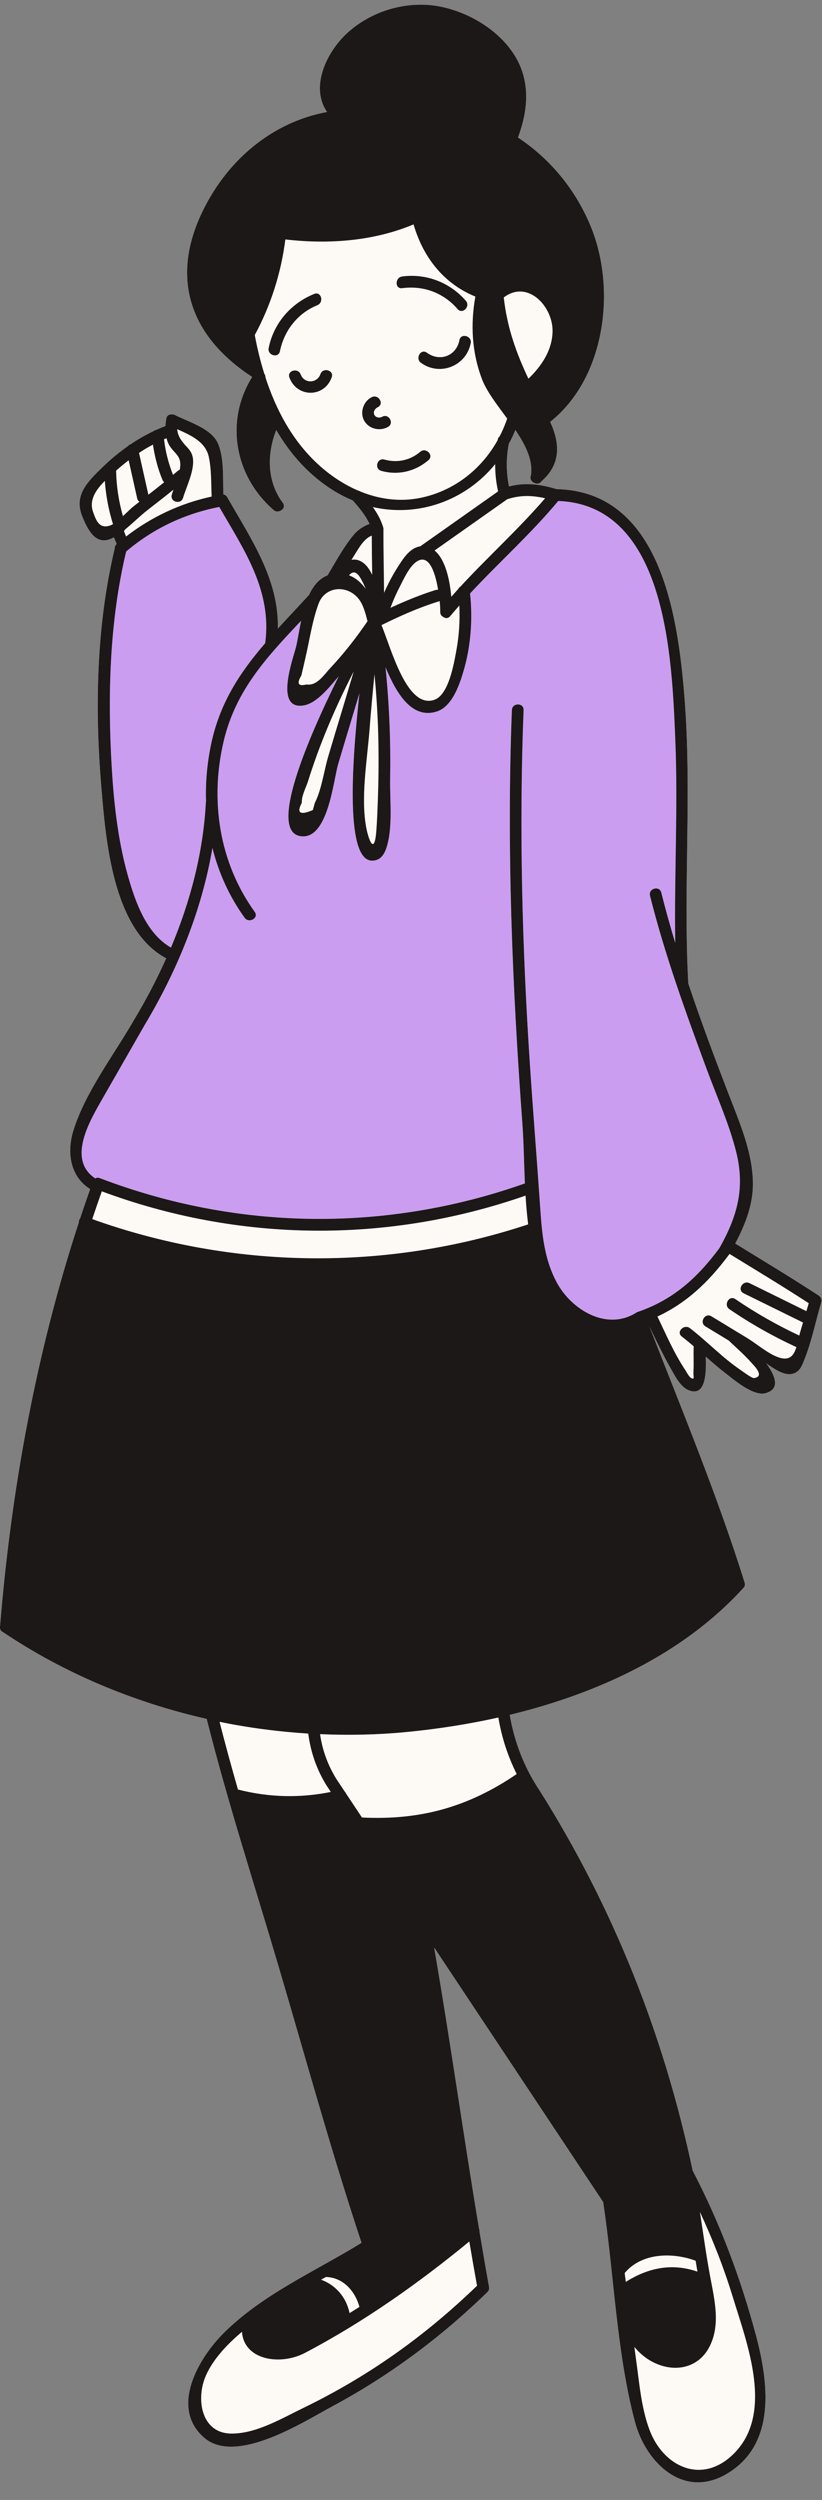 <svg xmlns="http://www.w3.org/2000/svg" xmlns:xlink="http://www.w3.org/1999/xlink" preserveAspectRatio="xMidYMid meet"
  version="1.0" viewBox="-0.0 -0.9 158.0 480.5" zoomAndPan="magnify" style="fill: rgb(0, 0, 0);"
  original_string_length="16878">
  <rect x="-0.0" y="-0.9" width="158.0" height="480.5" fill="#808080" stroke="none"/>
  <g id="__id276_ss9twpl4nl">
    <path
      d="M157.86,249.39c-1.09,3.68-1.87,7.68-3.32,11.22c-0.44,1.08-0.82,2.11-2.06,2.5 c-1.73,0.54-3.71-0.96-5.19-1.96c1.81,2.48,2.69,4.94-0.14,5.72c-2.3,0.64-5.94-2.47-7.55-3.71c-1.36-1.05-2.65-2.17-3.94-3.3 c0.09,3,0.06,7.73-3.23,6.47c-1.63-0.62-2.71-2.8-3.51-4.21c-1.48-2.61-2.78-5.32-4.08-8.03c6.34,16.29,13.07,32.5,18.29,49.19 c0.14,0.46,0,0.83-0.27,1.07c-0.01,0.01-0.01,0.02-0.02,0.02c-11.55,12.67-27.96,20.24-44.86,24.33c0.9,5.29,2.8,10.16,5.8,14.64 c14.22,22.62,23.81,46.85,29.36,72.96c5.27,10.15,9.18,20.52,12.14,31.57c2.44,9.09,3.99,20.98-5.49,26.66 c-8.41,5.04-15.69-2.09-17.78-10.07c-3.56-13.57-3.97-28.29-6.08-42.13c-10.83-16.3-21.65-32.61-32.48-48.91 c3.1,17.97,5.63,36.04,8.62,54.03c0.09,0.17,0.12,0.36,0.09,0.55c0.59,3.52,1.19,7.03,1.82,10.54c0,0.02,0,0.04,0,0.06 c0.1,0.34,0.04,0.72-0.29,1.04c-8.88,8.66-18.86,16.1-29.8,21.96c-5.39,2.89-18.51,11.4-24.67,6.02c-6.65-5.81-0.99-15.3,3.66-19.98 c7.55-7.58,17.61-11.91,26.61-17.46c-5.84-17.62-10.74-35.52-16-53.32c-4.65-15.76-9.75-31.44-13.76-47.38 c-13.98-3.17-27.4-8.77-39.17-16.69c0,0,0,0-0.01-0.01c-0.34-0.15-0.59-0.47-0.55-0.97c2.1-26.12,6.94-52.73,15.15-77.75 c-0.01-0.3,0.09-0.59,0.26-0.81c0.62-1.88,1.26-3.75,1.92-5.6c-3.85-2.41-4.54-7.05-3.21-11.3c2.33-7.45,7.85-14.59,11.7-21.32 c2.26-3.76,4.32-7.69,6.13-11.74c-10.33-5.46-11.62-22.87-12.47-32.89c-1.28-15.08-0.97-31.11,2.58-45.91 c-0.02-0.23,0.05-0.46,0.23-0.68c0.04-0.06,0.09-0.12,0.14-0.17c-0.19-0.42-0.37-0.84-0.54-1.27c-0.03,0.02-0.06,0.04-0.08,0.05 c-3.34,1.83-4.92-1.43-6-4.08c-1.66-4.07,1.03-6.66,3.94-9.49c1.48-1.44,3.1-2.78,4.8-3.98c0.14-0.17,0.33-0.3,0.55-0.38 c1.39-0.94,2.85-1.78,4.36-2.5c0.13-0.12,0.31-0.19,0.49-0.23c0.61-0.28,1.22-0.53,1.85-0.77c0.02-0.41,0.07-0.81,0.13-1.21 c0-0.02,0-0.03,0.01-0.05c0.01-0.06,0.02-0.12,0.03-0.18c0.1-0.6,0.54-0.82,1-0.8c0.2-0.02,0.43,0.01,0.65,0.12 c2.64,1.35,7.11,2.58,8.33,5.58c1.12,2.76,0.89,6.53,0.98,9.68c0.28,0.04,0.55,0.21,0.74,0.53c4.62,8.09,9.94,15.77,9.74,25.25 c1.94-2.12,3.96-4.25,6-6.48c0.8-1.72,1.92-3.11,3.55-3.75c1.58-2.63,3.09-5.46,5.02-7.78c0.71-0.86,1.85-1.7,3.05-2.09 c-0.78-1.68-2.04-3.2-3.24-4.54c-1.51-0.62-3-1.4-4.44-2.37c-4.38-2.92-7.7-6.77-10.25-11.14c-1.8,4.56-1.81,9.75,1.16,13.86 c0.15,0.16,0.25,0.33,0.28,0.51c0.14,0.48-0.16,0.9-0.59,1.11c-0.4,0.24-0.92,0.27-1.36-0.11c-7.52-6.54-9.39-17.12-4.12-25.58 c-11.51-7.5-15.74-18.31-9.88-31.1c4.74-10.35,13.57-17.85,24.27-19.83c-3.14-4.55-0.41-10.91,3.41-14.72 C71,1.25,78.17-0.94,84.7,0.38c5.37,1.09,10.86,4.33,13.93,8.92c3.4,5.08,2.96,10.81,0.93,16.23c6.18,4.09,11.11,10.02,14.03,17.18 c4.91,12.04,2.74,29.03-7.77,37.42c-0.02,0.02-0.05,0.03-0.07,0.05c1.92,4.17,2.08,8.17-1.69,11.44c-0.26,0.43-0.76,0.52-1.21,0.36 c-0.64-0.19-1.1-0.88-0.8-1.48c0.45-2.93-1.04-5.87-2.99-8.76c-0.37,0.92-0.79,1.81-1.26,2.66c-0.53,2.75-0.51,5.48,0.04,8.2 c3.14-0.82,5.94-0.44,9.16,0.51c19.92,0.45,23.29,24.33,24.54,39.71c1.5,18.43-0.25,36.89,0.76,55.31 c2.36,7.06,4.97,14.03,7.64,20.97c2.15,5.6,4.81,11.56,4.78,17.67c-0.02,4.07-1.54,7.81-3.4,11.34c5.36,3.3,10.76,6.54,16.03,9.99 c0.09,0.06,0.16,0.12,0.22,0.19C157.84,248.55,158,248.92,157.86,249.39z"
      style="fill: rgb(253, 250, 246);" />
  </g>
  <g id="__id277_ss9twpl4nl">
    <path
      d="M21.48,146.78c-0.83-13.75-0.46-28.22,2.76-41.68c5.21-4.42,11.22-7.25,17.89-8.56 c4.77,8.26,10.18,16.09,8.83,26.18c-4.85,5.64-8.82,11.59-10.47,19.77c-0.71,3.54-1.02,7.13-0.9,10.68 c-0.01,0.04-0.03,0.07-0.03,0.12c-0.5,9.6-2.97,19.05-6.71,27.94c-4.4-2.54-6.51-7.9-7.92-12.54 C22.79,161.6,21.92,154.15,21.48,146.78z M141.45,220.29c-1.38-5.39-3.72-10.55-5.64-15.76c-4.04-10.96-8.03-21.93-10.87-33.27 c-0.35-1.41,1.82-2,2.17-0.6c0.81,3.24,1.71,6.47,2.68,9.67c-0.21-13.01,0.55-26.06,0.01-39.07c-0.64-15.23-1.56-45.09-22.5-45.87 c-5.23,6.3-11.38,11.78-16.95,17.78c0.54,4.98,0.15,10.2-1.28,15c-0.78,2.62-2.18,6.78-5.16,7.7c-4.76,1.47-7.71-3.48-9.81-8.52 c0.73,7.14,1.01,14.32,0.89,21.51c-0.07,4.01,0.55,9.33-0.71,13.18c-0.44,1.34-1.15,2.41-2.65,2.48 c-5.27,0.25-4.04-18.44-2.54-32.17c-1.35,4.51-2.73,9.02-4.07,13.54c-0.96,3.24-1.96,14.58-7.16,13.94 c-6.39-0.78,1.21-18.56,7.26-30.76c-1.75,2.02-4.18,5.2-6.76,5.62c-5.77,0.94-1.92-9.28-1.44-11.33c0.31-1.32,0.57-3.1,0.96-4.95 c-6.48,6.87-12.55,13.28-14.88,23.12c-2.68,11.34-0.9,23.31,5.96,32.83c0.85,1.18-1.1,2.3-1.94,1.14c-2.96-4.11-5-8.66-6.19-13.42 c-2.04,12.05-6.81,23.67-13.06,34.09c-2.63,4.6-5.27,9.19-7.9,13.79c-2.51,4.4-7.12,11.93-1.56,15.64c0.23-0.15,0.52-0.19,0.87-0.06 c26.46,10.1,55.05,10.44,81.71,1.02c-0.17-3.94-0.22-7.85-0.48-11.47c-1.95-26.48-3.05-52.96-2.02-79.51c0.06-1.45,2.31-1.45,2.25,0 c-0.89,22.85-0.27,45.69,1.24,68.49c0.57,8.55,1.26,17.1,1.85,25.65c0.38,5.5,0.61,10.88,3.28,15.86c2.8,5.24,9.62,9.45,15.36,5.77 c0.12-0.08,0.25-0.12,0.37-0.15c6.75-2.37,11.33-6.55,15.54-12.23C141.78,232.78,143.26,227.34,141.45,220.29z"
      style="fill: rgb(203, 157, 240);" />
  </g>
  <g id="__id278_ss9twpl4nl">
    <path
      d="M69.99,79.94c-0.87-1.58-0.13-3.74,1.48-4.51c1.3-0.62,2.44,1.32,1.14,1.94c-0.51,0.24-0.93,0.84-0.67,1.43 c0.25,0.57,1.02,0.69,1.51,0.41c1.26-0.72,2.39,1.23,1.14,1.94C73.01,82.05,70.88,81.55,69.99,79.94z M61.59,71.01 c-0.63,1.8-3.11,1.88-3.79,0.06c-0.5-1.35-2.68-0.76-2.17,0.6c1.45,3.91,6.74,3.9,8.13-0.06C64.24,70.24,62.06,69.65,61.59,71.01z M61,57.76c1.33-0.54,0.75-2.71-0.6-2.17c-4.49,1.82-7.8,5.62-8.76,10.41c-0.28,1.41,1.88,2.02,2.17,0.6 C54.61,62.64,57.23,59.29,61,57.76z M77.3,54.49c4.11-0.54,7.94,0.88,10.65,4.01c0.95,1.1,2.54-0.5,1.59-1.59 c-3.05-3.52-7.62-5.29-12.24-4.67C75.89,52.43,75.87,54.68,77.3,54.49z M80.77,85.94c-1.93,1.66-4.45,2.17-6.89,1.49 c-1.4-0.39-1.99,1.78-0.6,2.17c3.24,0.91,6.54,0.12,9.08-2.06C83.46,86.59,81.86,85,80.77,85.94z M88.31,64.47 c-0.59,3.05-3.76,4.24-6.26,2.42c-1.17-0.85-2.3,1.1-1.14,1.94c3.63,2.64,8.71,0.63,9.57-3.77C90.76,63.66,88.59,63.05,88.31,64.47z M157.86,249.39c-1.09,3.68-1.87,7.68-3.32,11.22c-0.44,1.08-0.82,2.11-2.06,2.5c-1.73,0.54-3.71-0.96-5.19-1.96 c1.81,2.48,2.69,4.94-0.14,5.72c-2.3,0.64-5.94-2.47-7.55-3.71c-1.36-1.05-2.65-2.17-3.94-3.3c0.09,3,0.06,7.73-3.23,6.47 c-1.63-0.62-2.71-2.8-3.51-4.21c-1.48-2.61-2.78-5.32-4.08-8.03c6.34,16.29,13.07,32.5,18.29,49.19c0.14,0.46,0,0.83-0.27,1.07 c-0.01,0.01-0.01,0.02-0.02,0.02c-11.55,12.67-27.96,20.24-44.86,24.33c0.9,5.29,2.8,10.16,5.8,14.64 c14.22,22.62,23.81,46.85,29.36,72.96c5.27,10.15,9.18,20.52,12.14,31.57c2.44,9.09,3.99,20.98-5.49,26.66 c-8.41,5.04-15.69-2.09-17.78-10.07c-3.56-13.57-3.97-28.29-6.08-42.13c-10.83-16.3-21.65-32.61-32.48-48.91 c3.1,17.97,5.63,36.04,8.62,54.03c0.09,0.17,0.12,0.36,0.09,0.55c0.59,3.52,1.19,7.03,1.82,10.54c0,0.02,0,0.04,0,0.06 c0.1,0.34,0.04,0.72-0.29,1.04c-8.88,8.66-18.86,16.1-29.8,21.96c-5.39,2.89-18.51,11.4-24.67,6.02c-6.65-5.81-0.99-15.3,3.66-19.98 c7.55-7.58,17.61-11.91,26.61-17.46c-5.84-17.62-10.74-35.52-16-53.32c-4.65-15.76-9.75-31.44-13.76-47.38 c-13.98-3.17-27.4-8.77-39.17-16.69c0,0,0,0-0.01-0.01c-0.34-0.15-0.59-0.47-0.55-0.97c2.1-26.12,6.94-52.73,15.15-77.75 c-0.01-0.3,0.09-0.59,0.26-0.81c0.62-1.88,1.26-3.75,1.92-5.6c-3.85-2.41-4.54-7.05-3.21-11.3c2.33-7.45,7.85-14.59,11.7-21.32 c2.26-3.76,4.32-7.69,6.13-11.74c-10.33-5.46-11.62-22.87-12.47-32.89c-1.28-15.08-0.97-31.11,2.58-45.91 c-0.02-0.23,0.05-0.46,0.23-0.68c0.04-0.06,0.09-0.12,0.14-0.17c-0.19-0.42-0.37-0.84-0.54-1.27c-0.03,0.02-0.06,0.04-0.08,0.05 c-3.34,1.83-4.92-1.43-6-4.08c-1.66-4.07,1.03-6.66,3.94-9.49c1.48-1.44,3.1-2.78,4.8-3.98c0.14-0.17,0.33-0.3,0.55-0.38 c1.39-0.94,2.85-1.78,4.36-2.5c0.13-0.12,0.31-0.19,0.49-0.23c0.61-0.28,1.22-0.53,1.85-0.77c0.02-0.41,0.07-0.81,0.13-1.21 c0-0.02,0-0.03,0.01-0.05c0.01-0.06,0.02-0.12,0.03-0.18c0.1-0.6,0.54-0.82,1-0.8c0.2-0.02,0.43,0.01,0.65,0.12 c2.64,1.35,7.11,2.58,8.33,5.58c1.12,2.76,0.89,6.53,0.98,9.68c0.28,0.04,0.55,0.21,0.74,0.53c4.62,8.09,9.94,15.77,9.74,25.25 c1.94-2.12,3.96-4.25,6-6.48c0.8-1.72,1.92-3.11,3.55-3.75c1.58-2.63,3.09-5.46,5.02-7.78c0.71-0.86,1.85-1.7,3.05-2.09 c-0.78-1.68-2.04-3.2-3.24-4.54c-1.51-0.62-3-1.4-4.44-2.37c-4.38-2.92-7.7-6.77-10.25-11.14c-1.8,4.56-1.81,9.75,1.16,13.86 c0.15,0.16,0.25,0.33,0.28,0.51c0.14,0.48-0.16,0.9-0.59,1.11c-0.4,0.24-0.92,0.27-1.36-0.11c-7.52-6.54-9.39-17.12-4.12-25.58 c-11.51-7.5-15.74-18.31-9.88-31.1c4.74-10.35,13.57-17.85,24.27-19.83c-3.14-4.55-0.41-10.91,3.41-14.72 C71,1.25,78.17-0.94,84.7,0.38c5.37,1.09,10.86,4.33,13.93,8.92c3.4,5.08,2.96,10.81,0.93,16.23c6.18,4.09,11.11,10.02,14.03,17.18 c4.91,12.04,2.74,29.03-7.77,37.42c-0.02,0.02-0.05,0.03-0.07,0.05c1.92,4.17,2.08,8.17-1.69,11.44c-0.26,0.43-0.76,0.52-1.21,0.36 c-0.64-0.19-1.1-0.88-0.8-1.48c0.45-2.93-1.04-5.87-2.99-8.76c-0.37,0.92-0.79,1.81-1.26,2.66c-0.53,2.75-0.51,5.48,0.04,8.2 c3.14-0.82,5.94-0.44,9.16,0.51c19.92,0.45,23.29,24.33,24.54,39.71c1.5,18.43-0.25,36.89,0.76,55.31 c2.36,7.06,4.97,14.03,7.64,20.97c2.15,5.6,4.81,11.56,4.78,17.67c-0.02,4.07-1.54,7.81-3.4,11.34c5.36,3.3,10.76,6.54,16.03,9.99 c0.09,0.06,0.16,0.12,0.22,0.19C157.84,248.55,158,248.92,157.86,249.39z M21.72,99.84c-0.85-2.72-1.37-5.49-1.57-8.31 c-1.71,1.7-3.07,3.69-2.26,5.96c0.57,1.6,1.16,3.34,3.29,2.61C21.35,100.04,21.53,99.95,21.72,99.84z M83.53,104.91 c2.12,1.74,2.94,5.77,3.21,8.9c0.46-0.52,0.92-1.04,1.39-1.56c0.08-0.19,0.21-0.32,0.38-0.41c5.31-5.76,11.16-11.03,16.27-16.97 c-2.43-0.56-4.73-0.65-7.29,0.19C92.84,98.34,88.19,101.62,83.53,104.91z M73.6,100.27c0.01,0.02,0.01,0.04,0.02,0.07 c0.01,0.04,0.03,0.08,0.04,0.13c0.05,0.18,0.06,0.34,0.04,0.49c-0.01,4.03,0.09,8.06,0.12,12.09c0.77-1.74,1.65-3.44,2.69-5.05 c0.98-1.53,2.28-3.62,4.27-3.89c0,0,0.01-0.01,0.01-0.01c4.98-3.51,9.96-7.03,14.95-10.55c-0.39-1.74-0.57-3.49-0.56-5.24 c-5.71,7.01-14.73,10.24-23.52,8.25C72.49,97.71,73.18,98.95,73.6,100.27z M72.74,142.1c-0.07-4.48-0.33-8.95-0.76-13.4 c-0.35,3.54-0.68,7.08-0.95,10.62c-0.45,5.84-1.75,13.22-0.6,19.01c0.41,2.08,1.56,5.42,1.92,0.27c0.14-1.95,0.21-3.9,0.28-5.85 C72.76,149.21,72.8,145.66,72.74,142.1z M79.82,107.24c-1.33,1.08-2.33,3.39-3.11,4.9c-0.64,1.23-1.18,2.5-1.66,3.79 c2.82-1.3,5.68-2.49,8.65-3.42c0.19-0.06,0.36-0.07,0.51-0.04C83.65,109.01,82.36,105.17,79.82,107.24z M73.33,119.25 c1.9,4.63,4.9,16.16,10.15,14.36c2.78-0.95,3.77-6.99,4.22-9.39c0.54-2.89,0.73-5.82,0.59-8.74c-0.59,0.68-1.18,1.35-1.75,2.04 c-0.41,0.5-0.96,0.46-1.35,0.15c-0.33-0.16-0.58-0.47-0.57-0.95c0.01-0.42-0.02-1.18-0.11-2.1c-0.06,0.03-0.12,0.06-0.19,0.08 C80.51,115.87,76.89,117.49,73.33,119.25z M96.83,56.27c0.65,5.84,2.43,10.73,4.74,15.62c2.51-2.42,4.56-5.44,4.64-9.06 C106.32,58.05,101.47,52.76,96.83,56.27z M80.78,94.8c6.49-1.32,11.75-5.49,14.87-11.09c0.01-0.04,0.01-0.09,0.02-0.13 c0.06-0.28,0.19-0.48,0.37-0.61c0.56-1.09,1.05-2.23,1.45-3.42c-1.95-2.65-3.98-5.24-4.89-7.69c-1.91-5.1-2.18-10.43-1.23-15.76 c-5.98-2.43-10-7.42-11.88-13.87c-7.73,3.24-16.36,3.85-24.64,2.89c-0.83,6.47-2.77,12.61-5.88,18.38c0.47,2.51,1.07,5,1.83,7.43 c0.15,0.19,0.23,0.41,0.21,0.66c2.01,6.21,5.09,12,9.85,16.49c2.32,2.19,5.01,4.03,7.91,5.29c0.14,0.02,0.28,0.07,0.42,0.17 C72.81,95.03,76.78,95.61,80.78,94.8z M67.55,106.71c0.62-0.13,1.28-0.05,1.98,0.37c0.92,0.55,1.53,1.52,2.01,2.51 c-0.04-2.51-0.07-5.03-0.08-7.54c-1.51,0.56-2.52,2.46-3.29,3.67C67.97,106.05,67.76,106.38,67.55,106.71z M67.09,109.68 c1.31,0.49,2.36,1.44,3.21,2.61c-0.26-0.63-0.54-1.24-0.87-1.84c-0.58-1.05-1.33-1.91-2.29-0.83 C67.12,109.64,67.1,109.66,67.09,109.68z M57.92,128.95c-0.93,1.54-0.6,2.11,0.98,1.71c2.06,0.29,3.31-1.8,4.61-3.18 c2.62-2.8,4.97-5.81,7.13-8.98c-0.37-1.45-0.78-3.1-1.67-4.25c-2.18-2.82-6.46-2.51-7.72,0.85c-1.24,3.32-1.75,7.07-2.56,10.52 C58.44,126.74,58.18,127.84,57.92,128.95z M34.06,81.59c0.11,1.32,0.78,2.27,1.82,3.37c0.57,0.6,1,1.17,1.16,1.99 c0.47,2.4-1.18,5.58-1.85,7.83c-0.41,1.39-2.58,0.79-2.17-0.6c0.09-0.31,0.2-0.64,0.32-0.97c-1.68,1.37-3.4,2.69-5.11,4.03 c-1.35,1.06-2.72,2.43-4.15,3.6c-0.06,0.12-0.15,0.21-0.26,0.3c0.13,0.37,0.27,0.73,0.41,1.08c4.89-3.77,10.4-6.36,16.45-7.68 c-0.11-2.51-0.02-5.25-0.55-7.64C39.49,83.98,36.64,82.75,34.06,81.59z M31.53,83.53c0.26,2.32,0.87,4.69,1.73,6.84 c0.29-0.25,0.59-0.49,0.88-0.74c0.13-0.12,0.27-0.19,0.41-0.24c0.04-0.21,0.07-0.42,0.09-0.63c0.18-2.02-1.03-2.45-1.95-3.83 c-0.33-0.5-0.54-1.04-0.69-1.6C31.85,83.41,31.68,83.47,31.53,83.53z M26.72,86.15c0.6,2.68,1.2,5.36,1.8,8.04 c1.02-0.79,2.03-1.59,3.04-2.4c-0.14-0.12-0.25-0.26-0.33-0.45c-0.89-2.13-1.49-4.46-1.83-6.78C28.48,85.04,27.58,85.57,26.72,86.15 z M23.63,98.31c0.75-0.7,1.47-1.44,2.02-1.87c0.38-0.3,0.77-0.6,1.15-0.9c-0.2-0.13-0.36-0.34-0.43-0.64 c-0.55-2.44-1.1-4.89-1.64-7.33c-0.72,0.55-1.43,1.13-2.1,1.72c-0.1,0.09-0.21,0.18-0.31,0.27C22.37,92.55,22.82,95.45,23.63,98.31z M32.86,181.23c3.74-8.9,6.21-18.34,6.71-27.94c0-0.04,0.02-0.07,0.03-0.12c-0.12-3.55,0.19-7.14,0.9-10.68 c1.64-8.18,5.62-14.13,10.47-19.77c1.35-10.09-4.06-17.92-8.83-26.18c-6.68,1.31-12.69,4.15-17.89,8.56 c-3.22,13.46-3.59,27.92-2.76,41.68c0.44,7.37,1.31,14.83,3.46,21.91C26.35,173.33,28.45,178.69,32.86,181.23z M101.52,234.43 c-0.23-1.82-0.39-3.67-0.5-5.53c-26.53,9.26-55.09,8.98-81.45-0.82c-0.63,1.77-1.24,3.55-1.84,5.34 C44.77,243.1,74.26,243.46,101.52,234.43z M45.76,343.06c5.96,1.52,11.87,1.66,17.83,0.46c-0.27-0.41-0.55-0.83-0.82-1.24 c-1.92-3.09-3.05-6.41-3.52-9.98c-5.71-0.36-11.42-1.1-17.05-2.26c1.11,4.36,2.3,8.69,3.54,13.02 C45.74,343.06,45.75,343.06,45.76,343.06z M61.71,437.27c2.81,1.01,4.86,3.38,5.48,6.42c0.63-0.39,1.27-0.79,1.9-1.19 c-0.81-3.02-3.16-5.7-6.46-5.75C62.32,436.93,62.01,437.1,61.71,437.27z M90.21,429.92c-9.8,8.06-20.32,15.49-31.56,21.4 c-4.8,2.53-11.77,1.39-12.14-4.04c-2.8,2.37-5.46,5.15-6.89,8.31c-2.02,4.46-1.03,11.18,4.82,11.25c4.75,0.06,9.7-2.9,13.84-4.91 c4.02-1.95,7.94-4.11,11.73-6.47c7.84-4.88,15.05-10.62,21.68-17.03C91.18,435.61,90.69,432.77,90.21,429.92z M134.53,424.23 c0.64,4.14,1.2,8.29,1.97,12.41c0.83,4.48,2.1,9.44-0.25,13.73c-1.97,3.6-5.93,4.65-9.7,3.2c-1.93-0.74-3.42-1.94-4.62-3.39 c0.1,0.74,0.2,1.48,0.3,2.22c0.65,4.56,1,9.51,2.66,13.85c2.64,6.89,9.77,10.34,15.76,4.84c8.39-7.72,2.95-21.5,0.16-30.63 C139.1,434.86,136.97,429.49,134.53,424.23z M133.71,433.62c-4.49-1.65-10.38-1.54-13.64,2.37c0.07,0.57,0.15,1.13,0.22,1.7 c4.36-2.76,8.93-3.65,13.77-1.97C133.94,435.02,133.82,434.32,133.71,433.62z M95.79,329.21c-5.98,1.34-11.99,2.25-17.85,2.81 c-5.43,0.52-10.93,0.63-16.42,0.39c0.45,3.12,1.51,6.02,3.2,8.72c0.51,0.77,1.02,1.53,1.53,2.3c0.12,0.12,0.21,0.26,0.28,0.42 c1.01,1.53,2.03,3.05,3.04,4.58c11.28,0.56,20.47-2.03,29.75-8.35C97.61,336.67,96.43,333.03,95.79,329.21z M138.28,238.99 c3.5-6.21,4.98-11.65,3.17-18.7c-1.38-5.39-3.72-10.55-5.64-15.76c-4.04-10.96-8.03-21.93-10.87-33.27c-0.35-1.41,1.82-2,2.17-0.6 c0.81,3.24,1.71,6.47,2.68,9.67c-0.21-13.01,0.55-26.06,0.01-39.07c-0.64-15.23-1.56-45.09-22.5-45.87 c-5.23,6.3-11.38,11.78-16.95,17.78c0.54,4.98,0.15,10.2-1.28,15c-0.78,2.62-2.18,6.78-5.16,7.7c-4.76,1.47-7.71-3.48-9.81-8.52 c0.73,7.14,1.01,14.32,0.89,21.51c-0.07,4.01,0.55,9.33-0.71,13.18c-0.44,1.34-1.15,2.41-2.65,2.48 c-5.27,0.25-4.04-18.44-2.54-32.17c-1.35,4.51-2.73,9.02-4.07,13.54c-0.96,3.24-1.96,14.58-7.16,13.94 c-6.39-0.78,1.21-18.56,7.26-30.76c-1.75,2.02-4.18,5.2-6.76,5.62c-5.77,0.94-1.92-9.28-1.44-11.33c0.31-1.32,0.57-3.1,0.96-4.95 c-6.48,6.87-12.55,13.28-14.88,23.12c-2.68,11.34-0.9,23.31,5.96,32.83c0.85,1.18-1.1,2.3-1.94,1.14c-2.96-4.11-5-8.66-6.19-13.42 c-2.04,12.05-6.81,23.67-13.06,34.09c-2.63,4.6-5.27,9.19-7.9,13.79c-2.51,4.4-7.12,11.93-1.56,15.64c0.23-0.15,0.52-0.19,0.87-0.06 c26.46,10.1,55.05,10.44,81.71,1.02c-0.17-3.94-0.22-7.85-0.48-11.47c-1.95-26.48-3.05-52.96-2.02-79.51c0.06-1.45,2.31-1.45,2.25,0 c-0.89,22.85-0.27,45.69,1.24,68.49c0.57,8.55,1.26,17.1,1.85,25.65c0.38,5.5,0.61,10.88,3.28,15.86c2.8,5.24,9.62,9.45,15.36,5.77 c0.12-0.08,0.25-0.12,0.37-0.15C129.49,248.85,134.07,244.66,138.28,238.99z M62.58,139.88c-1.24,3.06-2.37,6.16-3.35,9.31 c-0.35,1.13-1.33,2.99-1.21,4.2c-1.06,1.99-0.35,2.46,2.11,1.41c0.13-0.46,0.25-0.91,0.38-1.37c1.32-2.61,1.74-6.08,2.57-8.9 c0.86-2.91,1.74-5.82,2.62-8.72c0.77-2.55,1.53-5.09,2.29-7.65C66.02,131.99,64.2,135.89,62.58,139.88z M155.45,249.58 c-5.01-3.26-10.13-6.34-15.22-9.47c0,0.01-0.01,0.01-0.01,0.02c-0.06,0.1-0.13,0.19-0.2,0.26c-3.87,5.16-8.02,9.12-13.65,11.75 c1.66,3.47,3.22,7.1,5.35,10.29c0.31,0.46,0.71,1.35,1.23,1.59c0.61,0.28,0.29-0.39,0.34-1.24c0.1-1.62-0.03-3.25,0.05-4.87 c0-0.01,0.01-0.02,0.01-0.04c-0.76-0.65-1.52-1.28-2.31-1.89c-1.14-0.89,0.46-2.47,1.59-1.59c3.34,2.58,6.28,5.71,9.78,8.07 c0.35,0.23,2.09,1.56,2.53,1.51c2.2-0.3-0.11-2.49-0.51-2.95c-1.33-1.52-2.9-2.85-4.35-4.26c-1.49-0.91-2.99-1.81-4.48-2.72 c-1.24-0.75-0.11-2.7,1.14-1.94c1.54,0.93,3.08,1.86,4.61,2.8c0.01,0,0.01,0.01,0.02,0.01c0.76,0.46,1.52,0.92,2.27,1.38 c1.84,1.11,4.14,3.15,6.22,3.77c2.01,0.59,2.76-0.52,3.22-2.04c-4.5-2.07-8.79-4.5-12.88-7.29c-1.19-0.81-0.06-2.76,1.14-1.94 c3.91,2.67,8.01,5,12.29,7.01c0.06-0.23,0.12-0.46,0.18-0.68c0.18-0.61,0.36-1.22,0.54-1.83c-3.81-1.87-7.61-3.75-11.42-5.62 c-1.3-0.64-0.16-2.58,1.14-1.94c3.64,1.79,7.29,3.59,10.93,5.38C155.16,250.58,155.31,250.08,155.45,249.58z"
      style="fill: rgb(27, 24, 23);" />
  </g>
</svg>